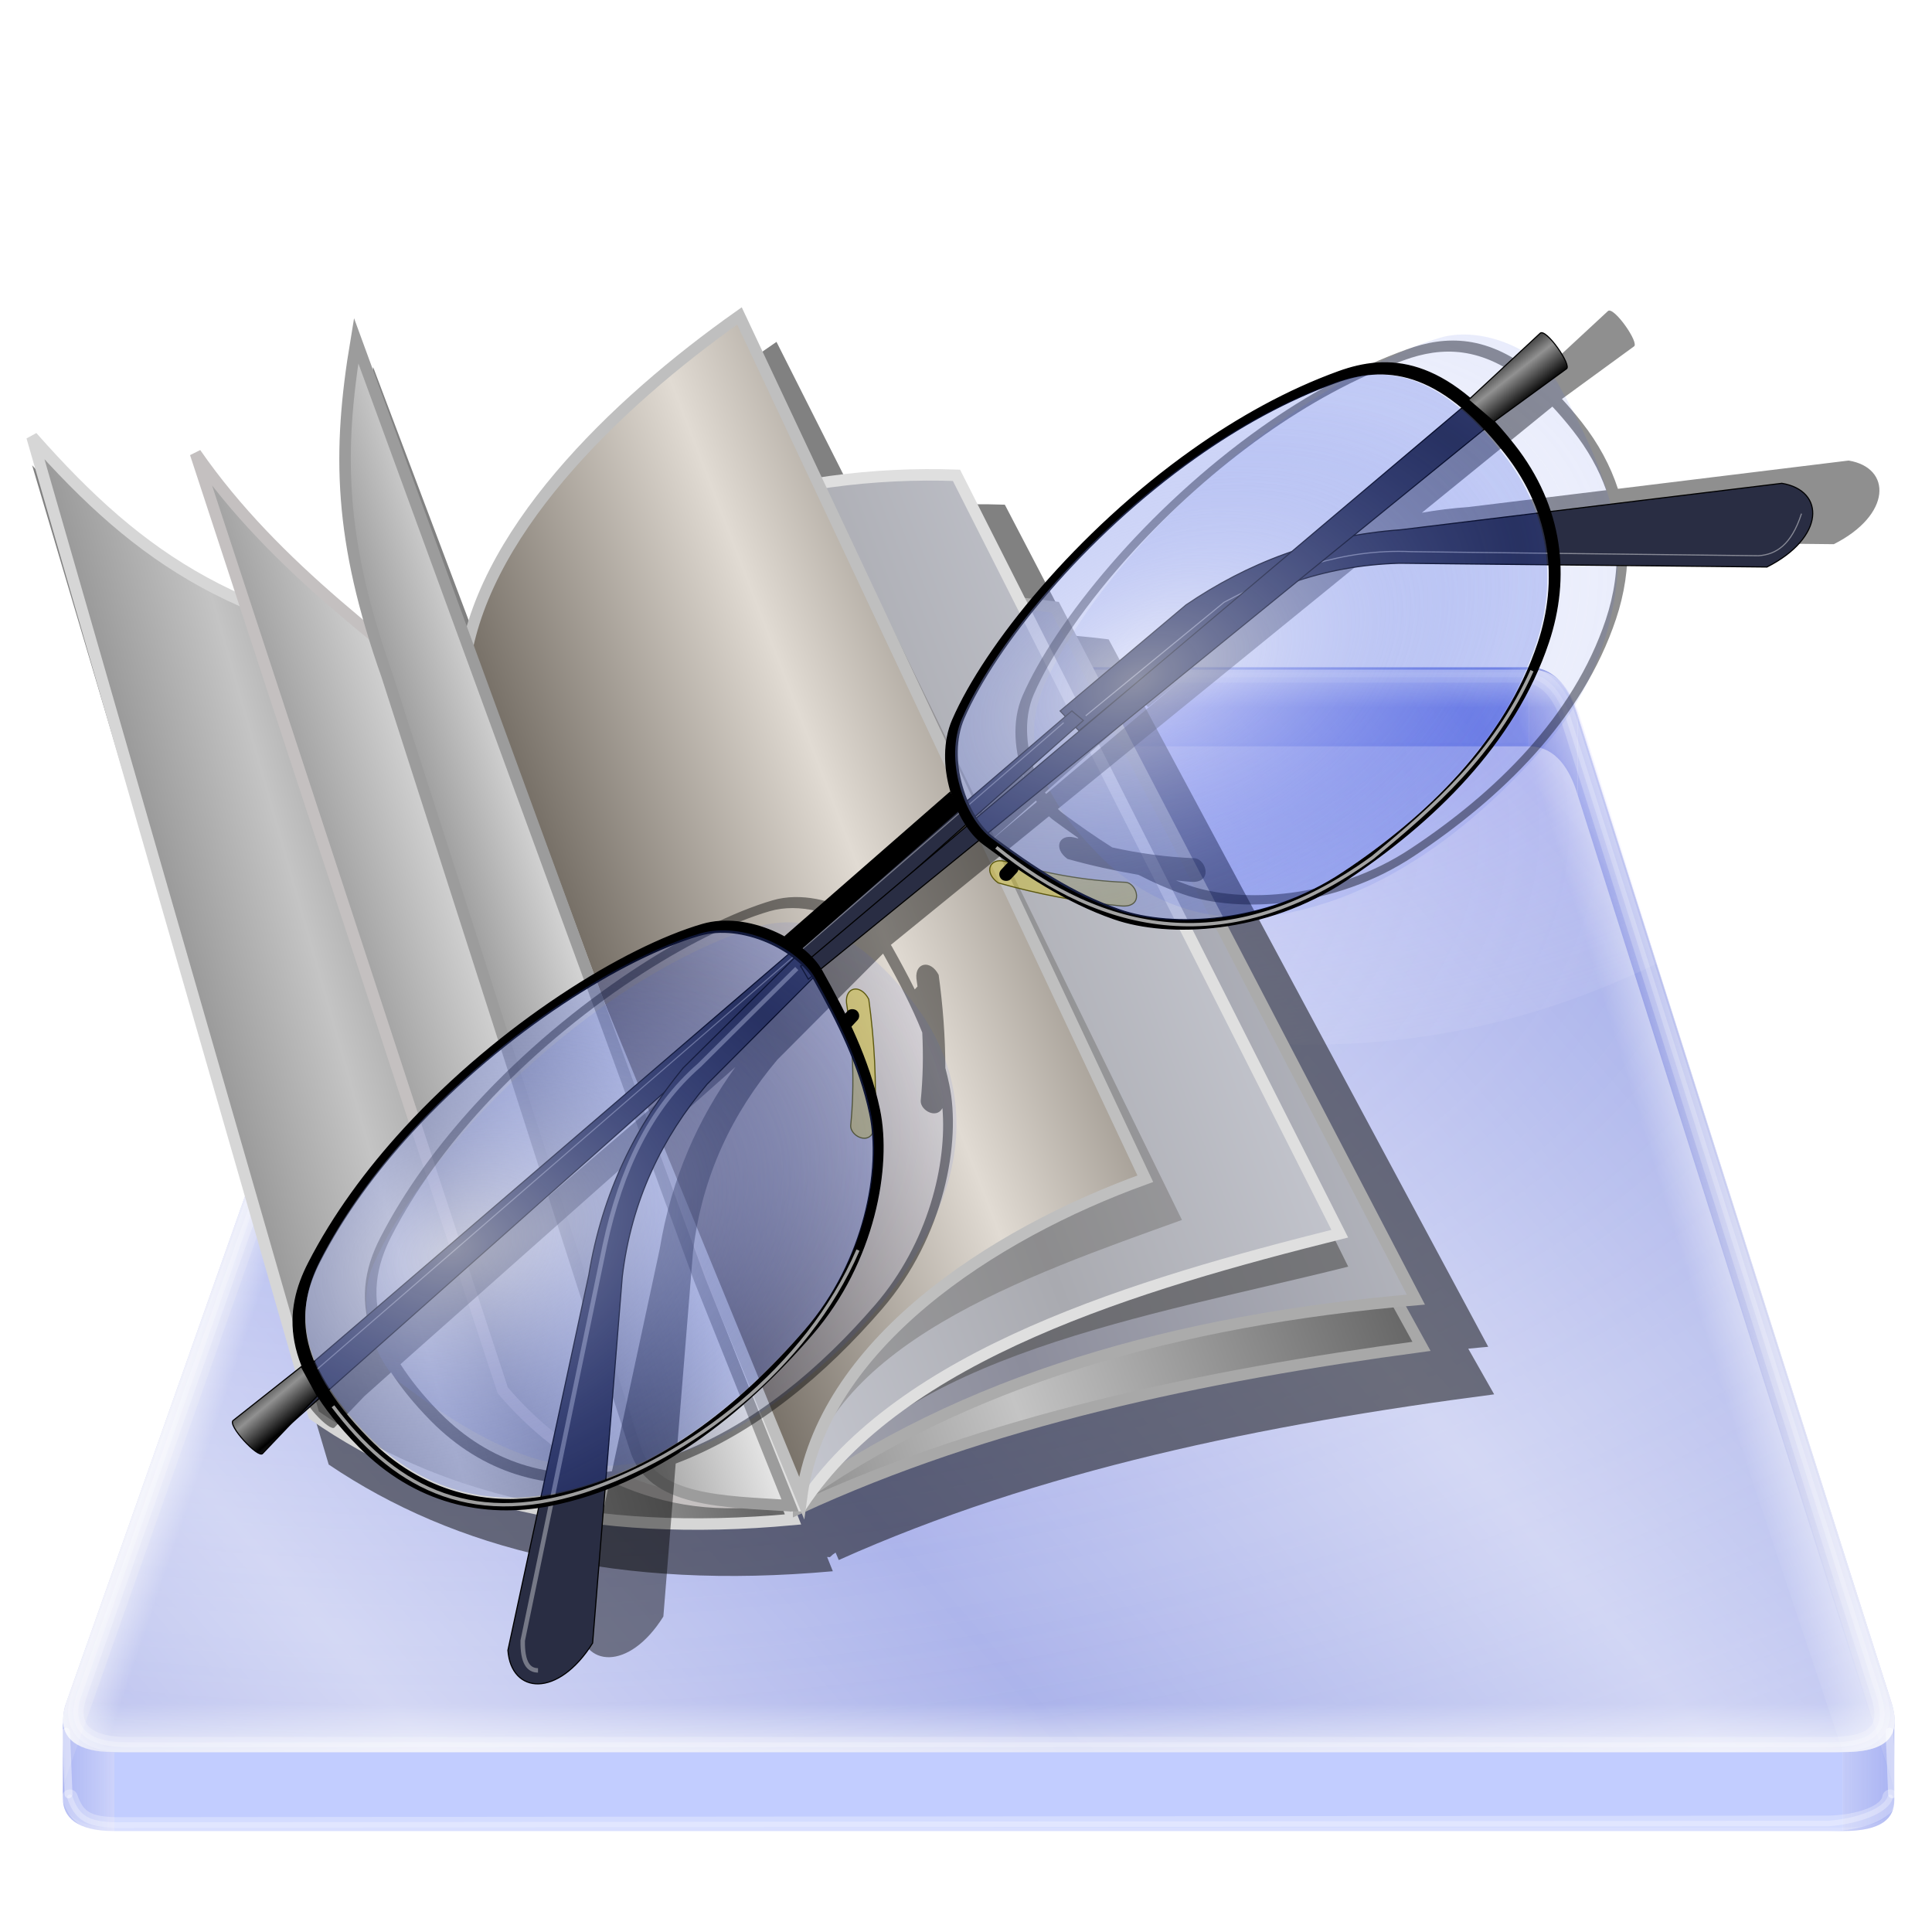 <?xml version="1.0" encoding="UTF-8" standalone="no"?>
<!-- Created with Inkscape (http://www.inkscape.org/) -->
<svg xmlns:dc="http://purl.org/dc/elements/1.1/" xmlns:cc="http://creativecommons.org/ns#" xmlns:rdf="http://www.w3.org/1999/02/22-rdf-syntax-ns#" xmlns:svg="http://www.w3.org/2000/svg" xmlns="http://www.w3.org/2000/svg" xmlns:xlink="http://www.w3.org/1999/xlink" xmlns:sodipodi="http://sodipodi.sourceforge.net/DTD/sodipodi-0.dtd" xmlns:inkscape="http://www.inkscape.org/namespaces/inkscape" id="svg2" sodipodi:version="0.32" inkscape:version="0.48.0 r9654" width="256" height="256" sodipodi:docname="accessories-dictionary.svg" inkscape:output_extension="org.inkscape.output.svg.inkscape">
 <defs id="defs5">
  <linearGradient id="linearGradient2806">
   <stop id="stop2808" stop-color="#8b8b8b" stop-opacity="1"/>
   <stop offset="1" id="stop2810" stop-color="#ffffff" stop-opacity="1"/>
  </linearGradient>
  <linearGradient inkscape:collect="always" id="linearGradient2792">
   <stop id="stop2794" stop-color="#706960" stop-opacity="1"/>
   <stop offset="1" id="stop2796" stop-color="#e1dbd3" stop-opacity="1"/>
  </linearGradient>
  <linearGradient inkscape:collect="always" id="linearGradient2780">
   <stop id="stop2782" stop-color="#caccd5" stop-opacity="1"/>
   <stop offset="1" id="stop2784" stop-color="#a9aab0" stop-opacity="1"/>
  </linearGradient>
  <linearGradient inkscape:collect="always" id="linearGradient2770">
   <stop id="stop2772" stop-color="#bec0c5" stop-opacity="1"/>
   <stop offset="1" id="stop2774" stop-color="#8c8d9c" stop-opacity="1"/>
  </linearGradient>
  <linearGradient id="linearGradient2760">
   <stop id="stop2762" stop-color="#656565" stop-opacity="1"/>
   <stop offset="1" id="stop2764" stop-color="#c4c4c4" stop-opacity="1"/>
  </linearGradient>
  <filter inkscape:collect="always" id="filter3241">
   <feGaussianBlur inkscape:collect="always" stdDeviation="1.079" id="feGaussianBlur3243"/>
  </filter>
  <linearGradient inkscape:collect="always" xlink:href="#linearGradient2760" id="linearGradient2839" gradientUnits="userSpaceOnUse" gradientTransform="matrix(1.864,0,0,1.817,5.206,-1.178)" spreadMethod="reflect" x1="2.646" y1="69.65" x2="26.15" y2="63.11"/>
  <linearGradient inkscape:collect="always" xlink:href="#linearGradient2760" id="linearGradient2841" gradientUnits="userSpaceOnUse" gradientTransform="matrix(1.864,0,0,1.817,3.853,-4.696)" spreadMethod="reflect" x1="40.39" y1="78.17" x2="73.33" y2="66.55"/>
  <linearGradient inkscape:collect="always" xlink:href="#linearGradient2770" id="linearGradient2843" gradientUnits="userSpaceOnUse" gradientTransform="matrix(1.864,0,0,1.817,2.951,2.779)" spreadMethod="reflect" x1="33.617" y1="80.09" x2="76.48" y2="64.847"/>
  <linearGradient inkscape:collect="always" xlink:href="#linearGradient2780" id="linearGradient2845" gradientUnits="userSpaceOnUse" gradientTransform="matrix(1.864,0,0,1.817,7.913,2.339)" spreadMethod="reflect" x1="47.651" y1="74.855" x2="78.03" y2="63.48"/>
  <linearGradient inkscape:collect="always" xlink:href="#linearGradient2792" id="linearGradient2847" gradientUnits="userSpaceOnUse" gradientTransform="matrix(1.864,0,0,1.817,8.815,1.9)" spreadMethod="reflect" x1="44.26" y1="58.07" x2="68.72" y2="48.877"/>
  <linearGradient inkscape:collect="always" xlink:href="#linearGradient2806" id="linearGradient2849" gradientUnits="userSpaceOnUse" gradientTransform="matrix(1.864,0,0,1.817,7.461,0.141)" x1="25.874" y1="70.29" x2="49.14" y2="63.03"/>
  <linearGradient inkscape:collect="always" xlink:href="#linearGradient2806" id="linearGradient2851" gradientUnits="userSpaceOnUse" gradientTransform="matrix(1.864,0,0,1.817,-251.876,4.098)" x1="174.7" y1="60.25" x2="191.9" y2="54.926"/>
  <linearGradient id="linearGradient3370">
   <stop id="stop3372" stop-color="#ffffff" stop-opacity="1"/>
   <stop offset="1" id="stop3374" stop-color="#ffffff" stop-opacity="0"/>
  </linearGradient>
  <linearGradient id="linearGradient3327">
   <stop id="stop3329" stop-color="#6274e4" stop-opacity="1"/>
   <stop id="stop3331" offset="1" stop-color="#1829b8" stop-opacity="0"/>
  </linearGradient>
  <linearGradient id="linearGradient3375">
   <stop id="stop3377" stop-color="#6274e4" stop-opacity="0.491"/>
   <stop offset="1" id="stop3379" stop-color="#1829b8" stop-opacity="0.281"/>
  </linearGradient>
  <linearGradient id="linearGradient3389">
   <stop id="stop3391" stop-color="#b0a9ff" stop-opacity="0.594"/>
   <stop id="stop3393" offset="1" stop-color="#ffffff" stop-opacity="0"/>
  </linearGradient>
  <linearGradient id="linearGradient3283">
   <stop id="stop3285" stop-color="#ffffff" stop-opacity="0.465"/>
   <stop id="stop3287" offset="1" stop-color="#ffffff" stop-opacity="0"/>
  </linearGradient>
  <linearGradient id="linearGradient3309">
   <stop id="stop3311" stop-color="#6274e4" stop-opacity="0.544"/>
   <stop offset="1" id="stop3313" stop-color="#bcc3f8" stop-opacity="0.623"/>
  </linearGradient>
  <linearGradient inkscape:collect="always" xlink:href="#linearGradient3370" id="linearGradient3836" gradientUnits="userSpaceOnUse" spreadMethod="reflect" x1="14.04" y1="-7.5" x2="12.447" y2="-7.159"/>
  <linearGradient inkscape:collect="always" xlink:href="#linearGradient3370" id="linearGradient3838" gradientUnits="userSpaceOnUse" spreadMethod="reflect" x1="9.41" y1="-6.253" x2="11.61" y2="-7.03"/>
  <linearGradient inkscape:collect="always" xlink:href="#linearGradient3370" id="linearGradient3846" gradientUnits="userSpaceOnUse" spreadMethod="reflect" x1="11.442" y1="-8.391" x2="9.596" y2="-4.272"/>
  <linearGradient inkscape:collect="always" xlink:href="#linearGradient3370" id="linearGradient3858" gradientUnits="userSpaceOnUse" spreadMethod="reflect" x1="8.662" y1="-3.01" x2="8.705" y2="3.051"/>
  <linearGradient inkscape:collect="always" xlink:href="#linearGradient3370" id="linearGradient3860" gradientUnits="userSpaceOnUse" spreadMethod="reflect" x1="9.41" y1="-6.253" x2="8.901" y2="1.607"/>
  <linearGradient inkscape:collect="always" xlink:href="#linearGradient3370" id="linearGradient3862" gradientUnits="userSpaceOnUse" spreadMethod="reflect" x1="9.41" y1="-6.253" x2="12.02" y2="-0.691"/>
  <linearGradient inkscape:collect="always" xlink:href="#linearGradient3370" id="linearGradient3866" gradientUnits="userSpaceOnUse" spreadMethod="reflect" x1="14.185" y1="-2.048" x2="14.567" y2="0.61"/>
  <linearGradient inkscape:collect="always" xlink:href="#linearGradient3370" id="linearGradient3871" gradientUnits="userSpaceOnUse" spreadMethod="reflect" x1="15.272" y1="-4.132" x2="16.759" y2="-5.84"/>
  <linearGradient inkscape:collect="always" xlink:href="#linearGradient3327" id="linearGradient3885" gradientUnits="userSpaceOnUse" spreadMethod="reflect" x1="208.2" y1="115.93" x2="179.06" y2="115.93"/>
  <linearGradient inkscape:collect="always" xlink:href="#linearGradient3327" id="linearGradient3887" gradientUnits="userSpaceOnUse" spreadMethod="reflect" x1="123.96" y1="115.93" x2="124.86" y2="242.01"/>
  <linearGradient inkscape:collect="always" xlink:href="#linearGradient3309" id="linearGradient3891" gradientUnits="userSpaceOnUse" spreadMethod="reflect" x1="247.64" y1="244.4" x2="236.83" y2="244.4"/>
  <linearGradient inkscape:collect="always" xlink:href="#linearGradient3309" id="linearGradient3893" gradientUnits="userSpaceOnUse" spreadMethod="reflect" x1="9.902" y1="249.55" x2="19.718" y2="249.55"/>
  <linearGradient inkscape:collect="always" xlink:href="#linearGradient3327" id="linearGradient3899" gradientUnits="userSpaceOnUse" spreadMethod="reflect" x1="52.641" y1="116.17" x2="88.12" y2="116.17"/>
  <radialGradient inkscape:collect="always" xlink:href="#linearGradient3375" id="radialGradient3903" gradientUnits="userSpaceOnUse" gradientTransform="matrix(1.743,-0.012,0.006,0.871,-48.977,45.033)" spreadMethod="reflect" cx="65.16" cy="90.27" fx="65.16" fy="90.27" r="116.01"/>
  <radialGradient inkscape:collect="always" xlink:href="#linearGradient3389" id="radialGradient3905" gradientUnits="userSpaceOnUse" gradientTransform="matrix(1.698,-0.012,0.005,0.695,-79.723,74.178)" spreadMethod="reflect" cx="123.85" cy="42" fx="123.85" fy="42" r="86.02"/>
  <linearGradient inkscape:collect="always" xlink:href="#linearGradient3370" id="linearGradient3907" gradientUnits="userSpaceOnUse" spreadMethod="pad" x1="118.12" y1="98.49" x2="118.12" y2="106.67"/>
  <linearGradient inkscape:collect="always" xlink:href="#linearGradient3370" id="linearGradient3909" gradientUnits="userSpaceOnUse" spreadMethod="pad" x1="30.354" y1="175.13" x2="38.974" y2="178.06"/>
  <linearGradient inkscape:collect="always" xlink:href="#linearGradient3370" id="linearGradient3911" gradientUnits="userSpaceOnUse" spreadMethod="pad" x1="115.15" y1="243.16" x2="115.15" y2="232.77"/>
  <linearGradient inkscape:collect="always" xlink:href="#linearGradient3370" id="linearGradient3914" gradientUnits="userSpaceOnUse" spreadMethod="pad" x1="236.98" y1="190.34" x2="223.57" y2="194.43"/>
  <linearGradient inkscape:collect="always" xlink:href="#linearGradient3283" id="linearGradient3917" gradientUnits="userSpaceOnUse" spreadMethod="reflect" x1="198.38" y1="210.61" x2="245.02" y2="170.26"/>
  <filter id="filter3459" inkscape:collect="always">
   <feGaussianBlur id="feGaussianBlur3461" stdDeviation="0.826" inkscape:collect="always"/>
  </filter>
  <filter id="filter3938" inkscape:collect="always">
   <feGaussianBlur id="feGaussianBlur3940" stdDeviation="2.316" inkscape:collect="always"/>
  </filter>
  <filter id="filter3898" inkscape:collect="always">
   <feGaussianBlur id="feGaussianBlur3900" stdDeviation="2.236" inkscape:collect="always"/>
  </filter>
  <filter id="filter3292" inkscape:collect="always">
   <feGaussianBlur id="feGaussianBlur3294" stdDeviation="1.778" inkscape:collect="always"/>
  </filter>
  <filter id="filter3286" inkscape:collect="always">
   <feGaussianBlur id="feGaussianBlur3288" stdDeviation="1.751" inkscape:collect="always"/>
  </filter>
  <linearGradient id="linearGradient3246-3">
   <stop id="stop3248" stop-color="#dfe2f8" stop-opacity="0.557"/>
   <stop id="stop3250" offset="1" stop-color="#2343dc" stop-opacity="0.202"/>
  </linearGradient>
  <linearGradient id="linearGradient3963" inkscape:collect="always">
   <stop id="stop3965" stop-color="#000000" stop-opacity="1"/>
   <stop id="stop3967" offset="1" stop-color="#919191" stop-opacity="1"/>
  </linearGradient>
  <linearGradient id="linearGradient3447">
   <stop id="stop3449" stop-color="#dfe2f8" stop-opacity="0.246"/>
   <stop offset="1" id="stop3451" stop-color="#2343dc" stop-opacity="0.079"/>
  </linearGradient>
  <linearGradient id="linearGradient3453">
   <stop id="stop3455" stop-color="#dfe2f8" stop-opacity="0.263"/>
   <stop offset="1" id="stop3457" stop-color="#2343dc" stop-opacity="0.088"/>
  </linearGradient>
  <radialGradient inkscape:collect="always" xlink:href="#linearGradient3453" id="radialGradient5067" gradientUnits="userSpaceOnUse" gradientTransform="matrix(0.178,0.077,-0.053,0.121,73.894,154.23)" spreadMethod="reflect" cx="337.65" cy="-643.86" fx="337.65" fy="-643.86" r="288.14"/>
  <radialGradient inkscape:collect="always" xlink:href="#linearGradient3447" id="radialGradient5069" gradientUnits="userSpaceOnUse" gradientTransform="matrix(0.18,0.071,0.044,-0.11,-8.629,-26.504)" spreadMethod="reflect" cx="517.41" cy="-728.83" fx="517.41" fy="-728.83" r="288.14"/>
  <radialGradient inkscape:collect="always" xlink:href="#linearGradient3246-3" id="radialGradient5071" gradientUnits="userSpaceOnUse" gradientTransform="matrix(1.141,0.495,-0.338,0.78,-237.944,474.627)" spreadMethod="reflect" cx="337.65" cy="-643.86" fx="337.65" fy="-643.86" r="288.14"/>
  <radialGradient inkscape:collect="always" xlink:href="#linearGradient3246-3" id="radialGradient5073" gradientUnits="userSpaceOnUse" gradientTransform="matrix(-1.255,0.223,-0.136,-0.766,1125.028,-503.129)" spreadMethod="reflect" cx="517.41" cy="-728.83" fx="517.41" fy="-728.83" r="288.14"/>
  <linearGradient inkscape:collect="always" xlink:href="#linearGradient3963" id="linearGradient5075" gradientUnits="userSpaceOnUse" spreadMethod="reflect" x1="126.81" y1="307.17" x2="130.2" y2="280.82"/>
  <linearGradient inkscape:collect="always" xlink:href="#linearGradient3963" id="linearGradient5077" gradientUnits="userSpaceOnUse" gradientTransform="matrix(-0.959,-0.284,-0.284,0.959,1745.793,236.033)" spreadMethod="reflect" x1="126.81" y1="307.17" x2="130.2" y2="280.82"/>
 </defs>
 <sodipodi:namedview inkscape:window-height="1022" inkscape:window-width="1680" inkscape:pageshadow="2" inkscape:pageopacity="0.0" guidetolerance="10.0" gridtolerance="10.0" objecttolerance="10.0" borderopacity="1.0" bordercolor="#666666" pagecolor="#ffffff" id="base" inkscape:zoom="2.41" inkscape:cx="128" inkscape:cy="128" inkscape:window-x="-2" inkscape:window-y="0" inkscape:current-layer="svg2" width="256" height="256" showgrid="false" inkscape:window-maximized="1"/>
 <g id="g3325" transform="matrix(1.046,0,0,1.046,-5.222,-17.791)">
  <path inkscape:connector-curvature="0" d="m 63.614,111.12 135.062,0 c 3.423,0 5.203,2.944 6.179,6.179 l 39.724,125.057 c 0.976,3.311 0.473,6.179 -6.179,6.179 l -218.924,0 c -6.089,0 -7.231,-2.869 -6.179,-6.179 L 57.434,117.299 c 1.201,-3.236 2.756,-6.179 6.179,-6.179 z" id="path3371" sodipodi:nodetypes="ccccccccc" fill="#afbcff" stroke="none" fill-opacity="0.266"/>
  <g transform="translate(-0.239,-5.263)" id="g3244" fill="url(#linearGradient3887)" stroke="none" fill-opacity="1">
   <path inkscape:connector-curvature="0" id="path3246" d="m 63.853,106.814 135.062,0 0,10 -135.062,0 0,-10 z" fill="#2544dd" fill-opacity="0.589"/>
   <path inkscape:connector-curvature="0" id="path3248" d="m 198.915,106.814 c 3.423,0 5.203,2.944 6.179,6.179 l 0,10 c -0.976,-3.236 -2.756,-6.179 -6.179,-6.179 l 0,-10 z" fill="url(#linearGradient3885)" fill-opacity="1"/>
   <path inkscape:connector-curvature="0" id="path3250" d="m 205.094,112.993 39.724,125.057 0,10 -39.724,-125.057 0,-10 z" fill="url(#linearGradient3887)" fill-opacity="1"/>
   <path inkscape:connector-curvature="0" id="path3252" d="m 244.818,238.051 c 0.234,0.793 0.383,1.56 0.383,2.269 l 0,10 c 0,-0.709 -0.149,-1.476 -0.383,-2.269 l 0,-10 z" fill="url(#linearGradient3887)" fill-opacity="1"/>
   <path inkscape:connector-curvature="0" id="path3254" d="m 245.201,240.319 c 0,2.251 -1.503,3.911 -6.562,3.911 l 0,10 c 5.059,0 6.562,-1.659 6.562,-3.911 l 0,-10 z" fill="url(#linearGradient3891)" fill-opacity="1"/>
   <path inkscape:connector-curvature="0" id="path3257" d="m 238.639,244.23 -218.924,0 0,10 218.924,0 0,-10 z" fill="#afbcff" fill-opacity="0.657"/>
   <path inkscape:connector-curvature="0" id="path3259" d="m 19.715,244.23 c -4.801,0 -6.526,-1.783 -6.526,-4.16 l 0,10 c 0,2.377 1.725,4.16 6.526,4.16 l 0,-10 z" fill="url(#linearGradient3893)" fill-opacity="1"/>
   <path inkscape:connector-curvature="0" id="path3261" d="m 13.189,240.07 c 0,-0.638 0.124,-1.319 0.347,-2.019 l 0,10 c -0.222,0.7 -0.347,1.381 -0.347,2.019 l 0,-10 z" fill="url(#linearGradient3887)" fill-opacity="1"/>
   <path inkscape:connector-curvature="0" id="path3263" d="m 13.536,238.051 44.138,-125.057 0,10 -44.138,125.057 0,-10 z" fill="url(#linearGradient3887)" fill-opacity="1"/>
   <path inkscape:connector-curvature="0" id="path3265" d="m 57.674,112.993 c 1.201,-3.236 2.756,-6.179 6.179,-6.179 l 0,10 c -3.423,0 -4.978,2.944 -6.179,6.179 l 0,-10 z" fill="url(#linearGradient3899)" fill-opacity="1"/>
  </g>
  <path inkscape:connector-curvature="0" sodipodi:nodetypes="ccccccccc" id="rect3191" d="m 63.669,101.551 135.062,0 c 3.423,0 5.203,2.944 6.179,6.179 l 39.724,125.057 c 0.976,3.311 0.473,6.179 -6.179,6.179 l -218.924,0 c -6.089,0 -7.231,-2.869 -6.179,-6.179 l 44.138,-125.057 c 1.201,-3.236 2.756,-6.179 6.179,-6.179 z" fill="url(#radialGradient3903)" stroke="none" fill-opacity="1"/>
  <path inkscape:connector-curvature="0" d="m 63.963,101.845 135.062,0 c 3.423,0 5.203,2.944 6.179,6.179 l 9.841,30.971 C 146.532,172.191 104.621,111.32 43.007,150.718 l 14.777,-42.694 c 1.201,-3.236 2.756,-6.179 6.179,-6.179 z" id="path3387" sodipodi:nodetypes="ccccccc" fill="url(#radialGradient3905)" stroke="none" fill-opacity="1"/>
  <path inkscape:connector-curvature="0" sodipodi:nodetypes="ccccc" id="path3249" d="m 63.963,101.845 135.062,0 c 3.423,0 5.203,2.944 6.179,6.179 l -147.421,0 c 1.201,-3.236 2.756,-6.179 6.179,-6.179 z" fill="url(#linearGradient3907)" stroke="none" fill-opacity="1"/>
  <path inkscape:connector-curvature="0" d="m 63.669,101.551 5.153,0 -49.291,137.416 c -6.089,0 -7.231,-2.869 -6.179,-6.179 l 44.138,-125.057 c 1.201,-3.236 2.756,-6.179 6.179,-6.179 z" id="path3253" sodipodi:nodetypes="cccccc" fill="url(#linearGradient3909)" stroke="none" fill-opacity="1"/>
  <path inkscape:connector-curvature="0" d="m 244.634,232.787 c 0.976,3.311 0.473,6.179 -6.179,6.179 l -218.924,0 c -6.089,0 -7.231,-2.869 -6.179,-6.179 l 231.283,0 z" id="path3267" sodipodi:nodetypes="ccccc" fill="url(#linearGradient3911)" stroke="none" fill-opacity="1"/>
  <path inkscape:connector-curvature="0" d="m 194.468,101.551 4.263,0 c 3.423,0 5.203,2.944 6.179,6.179 l 39.724,125.057 c 0.976,3.311 0.473,6.179 -6.179,6.179 -22.997,-68.666 -23.542,-70.302 -43.987,-137.416 z" id="path3271" sodipodi:nodetypes="cccccc" fill="url(#linearGradient3914)" stroke="none" fill-opacity="1"/>
  <path inkscape:connector-curvature="0" d="m 63.669,101.551 135.062,0 c 3.423,0 5.203,2.944 6.179,6.179 l 39.724,125.057 c 0.976,3.311 0.473,6.179 -6.179,6.179 l -218.924,0 c -6.089,0 -7.231,-2.869 -6.179,-6.179 l 44.138,-125.057 c 1.201,-3.236 2.756,-6.179 6.179,-6.179 z" id="path3279" sodipodi:nodetypes="ccccccccc" fill="url(#linearGradient3917)" stroke="none" fill-opacity="1"/>
  <path inkscape:connector-curvature="0" sodipodi:nodetypes="ccccccccc" id="path3299" d="m 64.568,102.496 133.204,0 c 3.376,0 5.132,2.903 6.094,6.094 l 39.178,123.337 c 0.963,3.265 0.466,6.094 -6.094,6.094 l -215.912,0 c -6.005,0 -7.131,-2.829 -6.094,-6.094 l 43.531,-123.337 c 1.185,-3.191 2.718,-6.094 6.094,-6.094 z" stroke-opacity="0.232" stroke-dasharray="none" fill="none" stroke="#ffffff" stroke-linejoin="round" stroke-linecap="round" stroke-width="1.972" stroke-miterlimit="4"/>
  <path inkscape:connector-curvature="0" d="m 64.568,102.496 133.204,0 c 3.376,0 5.132,2.903 6.094,6.094 l 39.178,123.337 c 0.963,3.265 0.466,6.094 -6.094,6.094 l -215.912,0 c -6.005,0 -7.131,-2.829 -6.094,-6.094 l 43.531,-123.337 c 1.185,-3.191 2.718,-6.094 6.094,-6.094 z" id="path3305" sodipodi:nodetypes="ccccccccc" stroke-opacity="0.232" stroke-dasharray="none" fill="none" stroke="#ffffff" stroke-linejoin="round" stroke-linecap="round" stroke-width="0.6" stroke-miterlimit="4"/>
  <path inkscape:connector-curvature="0" sodipodi:nodetypes="cccc" id="path3317" d="m 13.84,244.694 c 0.907,2.666 2.343,3.44 5.848,3.509 L 236.647,248.008 c 3.606,-0.081 7.498,-1.244 7.797,-3.314" stroke-opacity="0.295" stroke-dasharray="none" fill="none" stroke="#ffffff" stroke-linejoin="round" stroke-linecap="round" stroke-width="2" stroke-miterlimit="4"/>
  <path inkscape:connector-curvature="0" d="m 13.84,244.694 c 0.907,2.666 2.343,3.44 5.848,3.509 L 236.647,248.008 c 3.25,-0.259 7.169,-1.408 7.797,-3.314" id="path3319" sodipodi:nodetypes="cccc" stroke-opacity="0.295" stroke-dasharray="none" fill="none" stroke="#ffffff" stroke-linejoin="round" stroke-linecap="round" stroke-width="0.7" stroke-miterlimit="4"/>
  <path inkscape:connector-curvature="0" sodipodi:nodetypes="cc" id="path3321" d="m 244.363,236.376 0.313,7.933" stroke-opacity="0.425" fill="none" stroke="#ffffff" stroke-linejoin="round" stroke-linecap="round" stroke-width="1"/>
  <path inkscape:connector-curvature="0" d="m 13.361,236.376 0.313,7.933" id="path3323" sodipodi:nodetypes="cc" stroke-opacity="0.425" fill="none" stroke="#ffffff" stroke-linejoin="round" stroke-linecap="round" stroke-width="1"/>
 </g>
 <g id="g3245" transform="matrix(0.828,0,0,0.828,-4.919,26.092)">
  <path sodipodi:nodetypes="cccccccccccccccccccccc" id="path1899" d="M 130.204,23.196 C 110.632,36.613 89.176,56.344 84.454,77.077 L 65.661,27.245 c -2.82,16.425 -2.914,29.604 3.006,48.309 C 57.486,66.683 46.899,57.269 38.61,45.662 l 8.194,24.292 C 32.543,63.895 22.243,55.208 11.084,42.953 L 58.542,202.858 c 20.263,13.678 46.499,20.16 80.679,17.077 l -0.918,-2.283 c 0.148,0.009 0.296,0.021 0.443,0.03 l 0.475,-0.426 c 0.147,-0.103 0.296,-0.202 0.443,-0.304 l 0.506,1.187 c 32.045,-14.36 67.802,-21.684 104.882,-26.514 l -4.145,-7.306 c 1.068,-0.098 2.122,-0.216 3.196,-0.304 L 183.356,70.806 c -1.864,-0.239 -3.768,-0.429 -5.695,-0.609 L 166.746,49.254 C 159.606,49.004 151.843,49.35 143.966,50.502 l -13.763,-27.305 z" inkscape:connector-curvature="0" stroke-opacity="1" stroke-dasharray="none" fill="#000000" filter="url(#filter3241)" fill-rule="evenodd" stroke="#000000" stroke-linejoin="miter" fill-opacity="0.493" stroke-linecap="butt" stroke-width="0" stroke-miterlimit="4"/>
  <path sodipodi:nodetypes="ccccc" id="path2822" d="m 132.846,211.646 c -32.479,3.018 -57.419,-3.319 -76.674,-16.709 L 11.07,38.396 C 28.783,58.438 44.238,68.716 78.723,73.574 L 132.846,211.646 z" inkscape:connector-curvature="0" stroke-opacity="1" fill="url(#linearGradient2839)" fill-rule="evenodd" stroke="#d6d6d6" stroke-linejoin="miter" fill-opacity="1" stroke-linecap="butt" stroke-width="1.84"/>
  <path sodipodi:nodetypes="ccccc" id="path1873" d="m 133.748,209.887 c 30.451,-14.058 64.44,-21.215 99.676,-25.943 L 168.025,65.219 c -28.769,-1.525 -57.979,1.251 -87.949,11.433 l 53.672,133.235 z" inkscape:connector-curvature="0" stroke-opacity="1" fill="url(#linearGradient2841)" fill-rule="evenodd" stroke="#a8a8a8" stroke-linejoin="miter" fill-opacity="1" stroke-linecap="butt" stroke-width="1.84"/>
  <path sodipodi:nodetypes="ccccc" id="path2768" d="m 132.846,209.007 c 27.168,-19.705 61.697,-29.305 99.676,-32.539 L 174.791,65.659 c -30.047,-3.969 -69.351,0.35 -92.911,14.071 L 132.846,209.007 z" inkscape:connector-curvature="0" stroke-opacity="1" fill="url(#linearGradient2843)" fill-rule="evenodd" stroke="#ababab" stroke-linejoin="miter" fill-opacity="1" stroke-linecap="butt" stroke-width="1.84"/>
  <path d="m 134.199,209.447 c 15.936,-24.3 55.235,-30.169 87.498,-38.256 L 159.005,44.552 C 133.46,43.632 99.674,50.986 82.331,77.531 L 134.199,209.447 z" id="path2788" sodipodi:nodetypes="ccccc" inkscape:connector-curvature="0" stroke-opacity="1" stroke-dasharray="none" fill="#585858" fill-rule="evenodd" stroke="#000000" stroke-linejoin="miter" fill-opacity="0.646" stroke-linecap="butt" stroke-width="0" stroke-miterlimit="4"/>
  <path sodipodi:nodetypes="ccccc" id="path2778" d="m 134.199,209.447 c 15.936,-24.3 53.882,-35.446 86.145,-43.532 l -61.339,-121.363 C 133.46,43.632 99.674,50.986 82.331,77.531 L 134.199,209.447 z" inkscape:connector-curvature="0" stroke-opacity="1" fill="url(#linearGradient2845)" fill-rule="evenodd" stroke="#dfdfdf" stroke-linejoin="miter" fill-opacity="1" stroke-linecap="butt" stroke-width="1.84"/>
  <path d="m 134.199,208.128 c 3.25,-24.359 36.258,-35.531 60.888,-44.412 L 124.276,19.049 C 104.33,33.136 82.315,54.319 80.076,76.212 l 54.123,131.916 z" id="path2800" sodipodi:nodetypes="ccccc" inkscape:connector-curvature="0" opacity="0.429" stroke-opacity="1" stroke-dasharray="none" fill="#352e25" fill-rule="evenodd" stroke="#000000" stroke-linejoin="miter" fill-opacity="0.556" stroke-linecap="butt" stroke-width="0" stroke-miterlimit="4"/>
  <path sodipodi:nodetypes="ccccc" id="path2790" d="m 134.199,208.128 c 3.25,-24.359 30.395,-42.127 55.025,-51.007 L 124.276,19.049 C 104.33,33.136 82.315,54.319 80.076,76.212 l 54.123,131.916 z" inkscape:connector-curvature="0" stroke-opacity="1" fill="url(#linearGradient2847)" fill-rule="evenodd" stroke="#bfbfbf" stroke-linejoin="miter" fill-opacity="1" stroke-linecap="butt" stroke-width="1.84"/>
  <path sodipodi:nodetypes="ccccc" id="path2804" d="m 131.042,208.128 c -19.61,3.728 -35.254,-6.084 -44.651,-17.149 L 37.229,41.035 c 12.793,18.455 31.373,31.267 48.71,45.291 L 131.042,208.128 z" inkscape:connector-curvature="0" stroke-opacity="1" fill="url(#linearGradient2849)" fill-rule="evenodd" stroke="#c4c0c0" stroke-linejoin="miter" fill-opacity="1" stroke-linecap="butt" stroke-width="1.84"/>
  <path sodipodi:nodetypes="cccccc" id="path2802" d="M 132.395,209.447 117.962,173.39 62.937,23.006 c -2.98,17.882 -2.765,31.806 4.961,53.646 L 107.588,200.213 c 2.583,8.621 14.09,8.542 24.806,9.234 z" inkscape:connector-curvature="0" stroke-opacity="1" fill="url(#linearGradient2851)" fill-rule="evenodd" stroke="#9c9c9c" stroke-linejoin="miter" fill-opacity="1" stroke-linecap="butt" stroke-width="1.84"/>
 </g>
 <g id="g3456" transform="translate(-0.886,-3.12)">
  <g id="g3428">
   <g id="g3401">
    <g id="g3254" fill="url(#linearGradient3838)" font-family="Bitstream Vera Sans" stroke="none" font-style="normal" fill-opacity="1" font-weight="normal" font-size="14">
     <path inkscape:connector-curvature="0" d="m 13.807,-5.693 -1.438,-3.812 1.131,1.131 1.438,3.812 -1.131,-1.131 z" id="path3300" fill="url(#linearGradient3836)" stroke="none" fill-opacity="1"/>
     <path inkscape:connector-curvature="0" d="m 12.375,-9.5 1.125,1.125 1.094,0 c 0.643,9e-6 1.149,0.167 1.5,0.5 L 14.969,-9 c -0.351,-0.333 -0.857,-0.5 -1.5,-0.5 l -1.094,0 z" id="path3288" fill="url(#linearGradient3838)" stroke="none" fill-opacity="1"/>
     <path inkscape:connector-curvature="0" d="m 14.992,-8.977 c 0.332,0.332 0.503,0.816 0.503,1.41 l 1.131,1.131 c -6e-6,-0.594 -0.171,-1.078 -0.503,-1.41 l -1.131,-1.131 z" id="path3294" fill="url(#linearGradient3838)" stroke="none" fill-opacity="1"/>
     <path inkscape:connector-curvature="0" d="m 15.495,-7.568 c -6e-6,0.615 -0.18,1.074 -0.531,1.406 l 1.131,1.131 c 0.351,-0.333 0.531,-0.791 0.531,-1.406 l -1.131,-1.131 z" id="path3296" fill="url(#linearGradient3838)" stroke="none" fill-opacity="1"/>
     <path inkscape:connector-curvature="0" d="m 14.963,-6.161 c -0.286,0.272 -0.675,0.419 -1.156,0.469 l 1.131,1.131 c 0.481,-0.05 0.87,-0.197 1.156,-0.469 l -1.131,-1.131 z" id="path3298" fill="url(#linearGradient3838)" stroke="none" fill-opacity="1"/>
     <path inkscape:connector-curvature="0" d="m 9.948,-5.635 1.193,-3.048 1.131,1.131 -1.193,3.048 -1.131,-1.131 z" id="path3306" fill="url(#linearGradient3846)" stroke="none" fill-opacity="1"/>
     <path inkscape:connector-curvature="0" d="m 16.057,-9.849 c -0.583,-0.52 -1.45,-0.781 -2.594,-0.781 l 1.131,1.131 c 1.144,1e-5 2.01,0.262 2.594,0.781 l -1.131,-1.131 z" id="path3280" fill="url(#linearGradient3838)" stroke="none" fill-opacity="1"/>
     <path inkscape:connector-curvature="0" d="m 13.463,-10.63 -1.531,0 1.131,1.131 1.531,0 -1.131,-1.131 z" id="path3282" fill="url(#linearGradient3838)" stroke="none" fill-opacity="1"/>
     <path inkscape:connector-curvature="0" d="m 11.932,-10.63 -1.562,0 1.131,1.131 1.562,0 -1.131,-1.131 z" id="path3284" fill="url(#linearGradient3838)" stroke="none" fill-opacity="1"/>
     <path inkscape:connector-curvature="0" d="M 10.37,-10.599 6.95,-1.414 8.082,-0.283 11.501,-9.467 10.37,-10.599 z" id="path3258" fill="url(#linearGradient3838)" stroke="none" fill-opacity="1"/>
     <path inkscape:connector-curvature="0" d="m 10.338,-10.63 0.031,0.031 1.131,1.131 -0.031,-0.031 -1.131,-1.131 z" id="path3256" fill="url(#linearGradient3838)" stroke="none" fill-opacity="1"/>
     <path inkscape:connector-curvature="0" d="m 6.95,-1.414 1.438,0.029 1.131,1.131 -1.438,-0.029 -1.131,-1.131 z" id="path3260" fill="url(#linearGradient3858)" stroke="none" fill-opacity="1"/>
     <path inkscape:connector-curvature="0" d="m 8.388,-1.386 1.237,-3.15 1.131,1.131 -1.237,3.15 -1.131,-1.131 z" id="path3262" fill="url(#linearGradient3860)" stroke="none" fill-opacity="1"/>
     <path inkscape:connector-curvature="0" d="m 9.625,-4.536 3.233,0 1.131,1.131 -3.233,0 -1.131,-1.131 z" id="path3264" fill="url(#linearGradient3862)" stroke="none" fill-opacity="1"/>
     <path inkscape:connector-curvature="0" d="m 12.857,-4.536 1.226,3.15 1.131,1.131 -1.226,-3.15 -1.131,-1.131 z" id="path3266" fill="url(#linearGradient3838)" stroke="none" fill-opacity="1"/>
     <path inkscape:connector-curvature="0" d="m 14.083,-1.386 1.438,0 1.131,1.131 -1.438,0 -1.131,-1.131 z" id="path3268" fill="url(#linearGradient3866)" stroke="none" fill-opacity="1"/>
     <path inkscape:connector-curvature="0" d="m 15.521,-1.386 -1.276,-3.182 1.131,1.131 1.276,3.182 -1.131,-1.131 z" id="path3270" fill="url(#linearGradient3838)" stroke="none" fill-opacity="1"/>
     <path inkscape:connector-curvature="0" d="m 16.156,-9.75 c 0.512,0.512 0.781,1.255 0.781,2.188 -7e-6,1.007 -0.287,1.766 -0.875,2.281 -0.443,0.391 -1.046,0.625 -1.812,0.719 l 1.125,1.125 c 0.766,-0.094 1.369,-0.328 1.812,-0.719 0.588,-0.515 0.875,-1.274 0.875,-2.281 -8e-6,-0.932 -0.238,-1.675 -0.75,-2.188 L 16.156,-9.75 z" id="path3272" fill="url(#linearGradient3871)" stroke="none" fill-opacity="1"/>
     <path inkscape:connector-curvature="0" d="m 16.169,-9.744 c -0.036,-0.036 -0.074,-0.071 -0.112,-0.105 l 1.131,1.131 c 0.039,0.034 0.076,0.069 0.112,0.105 L 16.169,-9.744 z" id="path3278" fill="url(#linearGradient3838)" stroke="none" fill-opacity="1"/>
     <path inkscape:connector-curvature="0" d="m 10.37,-10.63 -0.031,0 1.131,1.131 0.031,0 -1.131,-1.131 z" id="path3286" fill="url(#linearGradient3838)" stroke="none" fill-opacity="1"/>
     <path inkscape:connector-curvature="0" d="m 14.963,-9.005 c 0.01,0.009 0.019,0.018 0.029,0.028 l 1.131,1.131 c -0.009,-0.009 -0.019,-0.019 -0.029,-0.028 l -1.131,-1.131 z" id="path3292" fill="url(#linearGradient3838)" stroke="none" fill-opacity="1"/>
     <path inkscape:connector-curvature="0" d="m 11.14,-8.682 1.186,2.99 1.131,1.131 -1.186,-2.99 -1.131,-1.131 z" id="path3302" fill="url(#linearGradient3838)" stroke="none" fill-opacity="1"/>
     <path inkscape:connector-curvature="0" d="m 12.326,-5.692 -2.379,0.057 1.131,1.131 2.379,-0.057 -1.131,-1.131 z" id="path3304" fill="url(#linearGradient3838)" stroke="none" fill-opacity="1"/>
    </g>
    <path inkscape:connector-curvature="0" d="m 10.401,-10.619 0.031,0.031 -3.419,9.185 1.438,0.029 1.237,-3.15 3.185,0.036 1.273,3.114 1.438,0 -1.276,-3.182 c 0.766,-0.094 1.369,-0.328 1.812,-0.719 0.588,-0.515 0.875,-1.274 0.875,-2.281 -8e-6,-0.998 -0.287,-1.766 -0.875,-2.281 -0.583,-0.52 -1.45,-0.781 -2.594,-0.781 l -1.531,0 -1.562,0 -0.031,0 z m 2.031,1.125 1.094,0 c 0.643,9e-6 1.096,0.221 1.447,0.553 0.351,0.333 0.585,0.773 0.585,1.384 -6e-6,0.615 -0.18,1.074 -0.531,1.406 -0.286,0.272 -0.675,0.419 -1.156,0.469 l -1.438,-3.812 z m -1.247,0.983 1.097,2.848 -2.272,0.039 1.175,-2.887 z" id="text2383" sodipodi:nodetypes="cccccccccsssccccccssscccccc" fill="#454545" font-family="Bitstream Vera Sans" stroke="none" font-style="normal" fill-opacity="1" font-weight="normal" font-size="14"/>
   </g>
  </g>
 </g>
 <g id="g2557" transform="matrix(0.661,-0.713,0.713,0.661,-26.578,140.308)">
  <path transform="matrix(0.979,0,0,0.979,-3.97,-12.877)" id="path2551" d="m 63.517,86.441 c -7.729,0.037 -15.515,0.906 -22.75,2.938 -4.571,1.283 -8.767,3.778 -11.344,9.656 l -0.094,0 0.219,-0.625 -11.875,-1.844 c -1.069,-0.271 -1.549,6.186 -0.594,6.094 l 6,0.094 4.969,0.469 c -0.603,2.43 -1.035,5.252 -1.188,8.594 -0.472,10.361 3.867,18.488 10.75,24.031 l -17.438,10.344 c -4.176,4.482 -0.153,9.63 8.719,7.938 l 16.781,-13.219 c 10.768,5.359 23.38,6.863 35.344,6.438 13.255,-0.468 24.58,-7.778 29.219,-14.344 0.466,-0.66 0.919,-1.323 1.344,-2 3.19,-2.971 6.127,-6.15 8.875,-9.5 0.827,-2.339 -1.007,-3.572 -2.469,-1.938 -0.233,0.297 -0.481,0.581 -0.719,0.875 l -0.562,0 c 0.806,-2.108 1.522,-4.257 2.219,-6.406 0.026,-0.079 0.039,-0.169 0.062,-0.25 l 28.094,3.969 c 0.003,0.267 0.003,0.529 0.031,0.781 0.159,1.425 0.334,2.862 0.531,4.281 -0.028,-0.011 -0.064,-0.023 -0.094,-0.031 -0.078,-0.157 -0.174,-0.311 -0.25,-0.469 -1.082,-1.907 -3.125,-1.086 -2.812,1.375 1.54,3.005 3.249,5.909 5.094,8.75 0.601,2.167 1.327,4.298 2.25,6.406 3.225,7.364 12.828,16.815 25.719,19.938 14.164,3.434 29.865,4.286 43.344,-1.812 3.351,-1.516 6.379,-3.562 8.938,-6.125 l 19.312,21.281 c 8.469,3.14 13.312,-1.294 9.938,-6.406 l -24.719,-20.875 c 1.619,-2.909 2.782,-6.251 3.375,-10 0.238,-1.505 0.398,-2.888 0.5,-4.219 l 12.156,2.375 c 0.89,0.36 2.258,-5.957 1.156,-6 l -13.219,-1 c -0.432,-9.084 -4.65,-13.293 -9.719,-15.906 -6.679,-3.444 -14.092,-5.879 -21.656,-7.469 -19.33,-4.062 -39.505,-2.679 -50.094,1.031 -3.634,1.273 -6.573,4.567 -8.25,8.031 l 0.562,-1.438 -30.25,-3.219 0.031,0.531 c -0.863,-3.9 -3.129,-7.989 -6.594,-10.062 C 102.734,91.742 83.269,86.347 63.517,86.441 z m 0.344,1.094 c 19.037,-0.091 37.815,5.134 47.094,10.688 3.694,2.211 5.961,6.783 6.562,10.875 l -86.312,-9.875 c 2.498,-5.334 6.465,-7.641 10.75,-8.844 6.973,-1.958 14.457,-2.808 21.906,-2.844 z m 118.438,13.75 c 7.62,-0.045 15.943,0.662 24.094,2.375 7.29,1.532 14.438,3.869 20.875,7.188 4.867,2.509 8.902,6.531 9.344,15.219 l -30.781,-3.75 c -4.922,-2.644 -10.047,-4.498 -15.344,-5.719 l -22.656,-2.812 -0.062,1.062 -17.812,-2.031 c 1.576,-3.5 4.498,-6.875 8.156,-8.156 5.74,-2.011 14.39,-3.317 24.188,-3.375 z m -152.531,2.125 62.062,6.062 c -8.797,1.081 -17.423,3.974 -25.812,9.531 l -27.156,16.125 c -6.615,-5.343 -10.767,-13.155 -10.312,-23.125 0.153,-3.362 0.594,-6.186 1.219,-8.594 z m 66.781,9.656 20.812,0.75 c -0.029,0.104 -0.061,0.212 -0.094,0.312 -1.226,3.783 -2.545,7.557 -4.25,11.156 -2.173,2.23 -4.537,4.347 -7.125,6.312 -1.011,0.895 -0.381,3.353 1.312,2.906 -5.182,5.704 -15.083,11.348 -26.469,11.75 -11.506,0.409 -23.636,-1.017 -34,-6.156 l 22.25,-17.5 c 8.628,-6.275 17.877,-9.07 27.562,-9.531 z m 41.812,0.969 9.094,0.906 c -0.018,0.073 -0.046,0.146 -0.062,0.219 l -9.031,-1.125 z m 10.781,1.062 18.5,1.812 -0.031,0.656 6.094,0.812 -24.625,-3.031 c 0.022,-0.085 0.039,-0.165 0.062,-0.25 z m -0.469,2.875 54.875,7.75 c 4.004,2.224 7.8,5.041 11.312,8.625 l 13.938,15.375 c -2.542,2.652 -5.573,4.745 -8.969,6.281 -12.991,5.878 -28.131,5.06 -41.781,1.75 -12.424,-3.009 -21.673,-12.09 -24.781,-19.188 -0.258,-0.59 -0.489,-1.186 -0.719,-1.781 0.393,0.534 0.813,1.067 1.219,1.594 1.984,2.559 3.796,-0.45 2.844,-1.75 -2.589,-3.027 -4.808,-6.192 -6.719,-9.469 -0.504,-2.707 -0.882,-5.448 -1.188,-8.188 -0.036,-0.319 -0.037,-0.656 -0.031,-1 z m 64.688,9.125 23.188,3.281 c -0.096,1.357 -0.255,2.765 -0.5,4.312 -0.535,3.385 -1.528,6.419 -2.938,9.094 l -14.719,-12.438 c -1.646,-1.538 -3.32,-2.961 -5.031,-4.25 z" inkscape:connector-curvature="0" fill="#000000" filter="url(#filter3459)" fill-rule="evenodd" stroke="none" fill-opacity="0.44"/>
  <path d="m 154.329,89.26 c 25.056,-7 56.693,0.11 69.739,7.881 5.443,3.242 7.847,11.531 6.386,16.015 -2.087,6.408 -4.457,12.721 -8.47,18.374 -4.518,6.364 -15.532,13.458 -28.443,13.911 -14.186,0.502 -29.333,-1.752 -41.001,-10.169 -7.453,-5.376 -12.24,-13.601 -11.751,-24.277 0.695,-15.189 6.691,-19.822 13.539,-21.735 z" id="path2583" sodipodi:nodetypes="csssssss" inkscape:connector-curvature="0" fill="url(#radialGradient5067)" fill-rule="evenodd" stroke="none" fill-opacity="1"/>
  <path sodipodi:nodetypes="csssssss" id="path2589" d="M 100.285,82.512 C 77.87,70.955 46.446,71.576 32.541,76.448 c -5.801,2.033 -9.705,9.472 -9.197,14.034 0.727,6.519 1.741,13.003 4.445,19.177 3.044,6.951 12.111,15.862 24.278,18.809 13.369,3.242 28.188,4.041 40.911,-1.715 8.127,-3.677 14.28,-10.59 15.906,-20.87 2.313,-14.624 -2.472,-20.211 -8.599,-23.37 z" inkscape:connector-curvature="0" fill="url(#radialGradient5069)" fill-rule="evenodd" stroke="none" fill-opacity="1"/>
  <g transform="matrix(0.152,0,0,0.152,-9.05,36.377)" id="g3975">
   <path sodipodi:nodetypes="ccccc" id="path3951" d="m 984.213,525.231 c 6.154,8.399 -5.586,27.825 -18.411,11.289 -23.082,-29.957 -42.783,-61.739 -59.807,-94.967 -2.02,-15.905 11.203,-21.135 18.196,-8.813 15.712,32.414 35.178,63.443 60.022,92.491 z" inkscape:connector-curvature="0" stroke-opacity="1" fill="#d4c01e" fill-rule="evenodd" stroke="#5c580e" stroke-linejoin="miter" fill-opacity="0.44" stroke-linecap="butt" stroke-width="1"/>
   <path d="m 656.444,492.63 c -7.794,6.904 -0.438,28.377 15.6,14.934 28.907,-24.385 54.895,-51.27 78.575,-80.135 5.344,-15.115 -6.47,-23.029 -15.915,-12.469 -22.224,28.348 -47.825,54.547 -78.26,77.67 z" id="path3949" sodipodi:nodetypes="ccccc" inkscape:connector-curvature="0" stroke-opacity="1" fill="#d4c01e" fill-rule="evenodd" stroke="#5c580e" stroke-linejoin="miter" fill-opacity="0.44" stroke-linecap="butt" stroke-width="1"/>
   <g id="g3942">
    <g id="g3910">
     <path sodipodi:nodetypes="ccccccccc" id="path3904" d="M 1646.444,713.336 1383.527,491.004 c -54.94,-51.354 -115.736,-80.45 -180.275,-95.326 l -146.457,-18.135 -1.512,24.447 139.923,18.336 c 61.229,13.319 117.269,41.008 165.529,90.246 l 221.573,243.98 c 54.728,20.294 85.943,-8.174 64.135,-41.215 z" inkscape:connector-curvature="0" stroke-opacity="1" fill="#292d43" fill-rule="evenodd" stroke="#000000" stroke-linejoin="miter" fill-opacity="1" stroke-linecap="butt" stroke-width="1"/>
     <path sodipodi:nodetypes="ccccc" id="path3906" d="M 1063.976,385.231 85.053,273.32 l 3.357,29.824 976.299,95.453 -0.733,-13.365 z" inkscape:connector-curvature="0" stroke-opacity="1" fill="#292d43" fill-rule="evenodd" stroke="#000000" stroke-linejoin="miter" fill-opacity="1" stroke-linecap="butt" stroke-width="1"/>
     <path d="M 94.872,281.897 1051.282,387.026" id="path3908" inkscape:connector-curvature="0" stroke-opacity="0.362" fill="none" stroke="#ffffff" stroke-linejoin="miter" stroke-linecap="butt" stroke-width="1"/>
    </g>
    <path sodipodi:nodetypes="ccccc" id="path3920" d="m 1069.231,397.282 158.974,21.795 c 55.48,19.155 107.384,44.868 147.436,92.308 l 208.974,230.769 c 11.395,10.686 26.994,15.065 53.846,2.564" inkscape:connector-curvature="0" stroke-opacity="0.44" fill="none" filter="url(#filter3938)" stroke="#ffffff" stroke-linejoin="miter" stroke-linecap="butt" stroke-width="1"/>
   </g>
   <g id="g3915">
    <path sodipodi:nodetypes="ccccccccc" id="path3886" d="M 102.564,587.026 398.718,411.385 c 62.697,-41.53 127.478,-60.138 193.59,-64.103 l 147.436,6.41 -2.564,24.359 -141.026,-5.128 c -62.59,2.978 -122.447,20.988 -178.205,61.538 L 158.974,638.308 c -57.336,10.935 -83.396,-22.317 -56.41,-51.282 z" inkscape:connector-curvature="0" stroke-opacity="1" fill="#292d43" fill-rule="evenodd" stroke="#000000" stroke-linejoin="miter" fill-opacity="1" stroke-linecap="butt" stroke-width="1"/>
    <path sodipodi:nodetypes="ccccc" id="path3888" d="m 107.692,619.077 c -5.826,-6.32 -4.39,-15.061 10.256,-28.205 L 428.205,403.692 c 58.547,-34.77 117.094,-53.644 175.641,-47.436 l 123.077,5.128" inkscape:connector-curvature="0" stroke-opacity="0.362" stroke-dasharray="none" fill="none" filter="url(#filter3898)" stroke="#ffffff" stroke-linejoin="miter" stroke-linecap="butt" stroke-width="4" stroke-miterlimit="4"/>
    <path sodipodi:nodetypes="ccccc" id="path3902" d="M 730.769,362.667 1600,469.077 l -10.256,28.205 -862.821,-121.795 3.846,-12.821 z" inkscape:connector-curvature="0" stroke-opacity="1" fill="#292d43" fill-rule="evenodd" stroke="#000000" stroke-linejoin="miter" fill-opacity="1" stroke-linecap="butt" stroke-width="1"/>
   </g>
   <rect rx="5.806" ry="6.03" y="435.55" x="910.44" height="12.06" width="19.543" id="rect3957" fill="#000000" stroke="none" fill-opacity="1"/>
   <g id="g3270">
    <g transform="translate(-31.373,168.627)" id="g3256">
     <path d="m 413.951,32.255 c -49.948,0.238 -100.15,5.906 -146.906,19.031 -45.439,12.756 -85.232,43.671 -89.844,144.937 -3.242,71.186 28.52,126 77.969,161.844 77.411,56.114 177.906,71.16 272.031,67.812 85.663,-3.025 158.74,-50.318 188.719,-92.75 26.628,-37.688 42.343,-79.779 56.188,-122.5 9.688,-29.896 -6.229,-85.166 -42.344,-106.781 C 667.548,66.611 541.596,31.647 413.951,32.255 z m 2.25,7.125 c 123.024,-0.586 244.381,33.111 304.344,69 34.807,20.833 50.181,74.092 40.844,102.906 -13.343,41.174 -28.493,81.739 -54.156,118.062 -28.894,40.895 -99.314,86.491 -181.875,89.406 -90.717,3.226 -187.579,-11.262 -262.188,-65.344 -47.658,-34.546 -78.281,-87.392 -75.156,-156 4.445,-97.6 42.8,-127.362 86.594,-139.656 45.063,-12.65 93.454,-18.146 141.594,-18.375 z" id="path2468" inkscape:connector-curvature="0" stroke-opacity="1" fill="#000000" fill-rule="evenodd" stroke="#000000" stroke-linejoin="miter" fill-opacity="1" stroke-linecap="butt" stroke-width="1"/>
     <path d="m 276.408,57.139 c 160.224,-44.979 362.531,0.707 445.957,50.64 34.807,20.833 50.176,74.099 40.839,102.913 -13.343,41.174 -28.499,81.744 -54.163,118.068 -28.894,40.895 -99.323,86.477 -181.884,89.392 -90.717,3.226 -187.576,-11.26 -262.184,-65.342 -47.658,-34.546 -78.268,-87.395 -75.143,-156.003 4.445,-97.6 42.784,-127.374 86.578,-139.668 z" id="path3243" sodipodi:nodetypes="csssssss" inkscape:connector-curvature="0" fill="url(#radialGradient5071)" fill-rule="evenodd" stroke="none" fill-opacity="1"/>
    </g>
    <g transform="matrix(-0.98,-0.201,-0.201,0.98,1721.57,357.188)" id="g3260">
     <path id="path3262-5" d="m 413.951,32.255 c -49.948,0.238 -100.15,5.906 -146.906,19.031 -45.439,12.756 -85.232,43.671 -89.844,144.937 -3.242,71.186 28.52,126 77.969,161.844 77.411,56.114 177.906,71.16 272.031,67.812 85.663,-3.025 158.74,-50.318 188.719,-92.75 26.628,-37.688 42.343,-79.779 56.188,-122.5 9.688,-29.896 -6.229,-85.166 -42.344,-106.781 C 667.548,66.611 541.596,31.647 413.951,32.255 z m 2.25,7.125 c 123.024,-0.586 244.381,33.111 304.344,69 34.807,20.833 50.181,74.092 40.844,102.906 -13.343,41.174 -28.493,81.739 -54.156,118.062 -28.894,40.895 -99.314,86.491 -181.875,89.406 -90.717,3.226 -187.579,-11.262 -262.188,-65.344 -47.658,-34.546 -78.281,-87.392 -75.156,-156 4.445,-97.6 42.8,-127.362 86.594,-139.656 45.063,-12.65 93.454,-18.146 141.594,-18.375 z" inkscape:connector-curvature="0" stroke-opacity="1" fill="#000000" fill-rule="evenodd" stroke="#000000" stroke-linejoin="miter" fill-opacity="1" stroke-linecap="butt" stroke-width="1"/>
     <path sodipodi:nodetypes="csssssss" id="path3264-4" d="m 276.408,57.139 c 160.224,-44.979 362.531,0.707 445.957,50.64 34.807,20.833 50.176,74.099 40.839,102.913 -13.343,41.174 -28.499,81.744 -54.163,118.068 -28.894,40.895 -99.323,86.477 -181.884,89.392 -90.717,3.226 -187.576,-11.26 -262.184,-65.342 -47.658,-34.546 -78.268,-87.395 -75.143,-156.003 4.445,-97.6 42.784,-127.374 86.578,-139.668 z" inkscape:connector-curvature="0" fill="url(#radialGradient5073)" fill-rule="evenodd" stroke="none" fill-opacity="1"/>
    </g>
   </g>
   <path d="m 156.364,323.273 c -15.281,85.564 0.749,162.14 96.364,216.364 87.374,48.99 216.59,72.409 326.364,33.636" id="path3284-0" sodipodi:nodetypes="ccc" inkscape:connector-curvature="0" stroke-opacity="0.614" stroke-dasharray="none" fill="none" filter="url(#filter3286)" stroke="#ffffff" stroke-linejoin="miter" stroke-linecap="butt" stroke-width="3" stroke-miterlimit="4"/>
   <path d="m 928.182,418.727 c 8.506,122.479 65.725,222.353 222.727,253.636 70.824,9.517 142.041,17.066 220,-9.091" id="path3290" sodipodi:nodetypes="ccc" inkscape:connector-curvature="0" stroke-opacity="0.633" stroke-dasharray="none" fill="none" filter="url(#filter3292)" stroke="#ffffff" stroke-linejoin="miter" stroke-linecap="butt" stroke-width="3" stroke-miterlimit="4"/>
   <rect id="rect3955" width="19.543" height="12.06" x="716.25" y="420.71" ry="6.03" rx="5.806" fill="#000000" stroke="none" fill-opacity="1"/>
   <path d="m 740.645,334.065 195.484,20.645 -6.452,16.774 -187.742,-19.355 -1.29,-18.065 z" id="path3959" inkscape:connector-curvature="0" stroke-opacity="1" fill="#000000" fill-rule="evenodd" stroke="#000000" stroke-linejoin="miter" fill-opacity="1" stroke-linecap="butt" stroke-width="1"/>
   <path d="m 163.172,278.276 -9.563,28.391 -71.126,-0.897 c -6.176,0.598 -3.021,-41.203 3.885,-39.448 l 76.805,11.954 z" id="path3961" sodipodi:nodetypes="ccccc" inkscape:connector-curvature="0" stroke-opacity="1" fill="url(#linearGradient5075)" fill-rule="evenodd" stroke="#000000" stroke-linejoin="miter" fill-opacity="1" stroke-linecap="butt" stroke-width="1"/>
   <path sodipodi:nodetypes="ccccc" id="path3971" d="m 1510.249,456.446 1.098,29.938 78.907,15.474 c 5.752,2.329 14.608,-38.644 7.489,-38.925 l -87.494,-6.487 z" inkscape:connector-curvature="0" stroke-opacity="1" fill="url(#linearGradient5077)" fill-rule="evenodd" stroke="#000000" stroke-linejoin="miter" fill-opacity="1" stroke-linecap="butt" stroke-width="1"/>
  </g>
 </g>
</svg>

